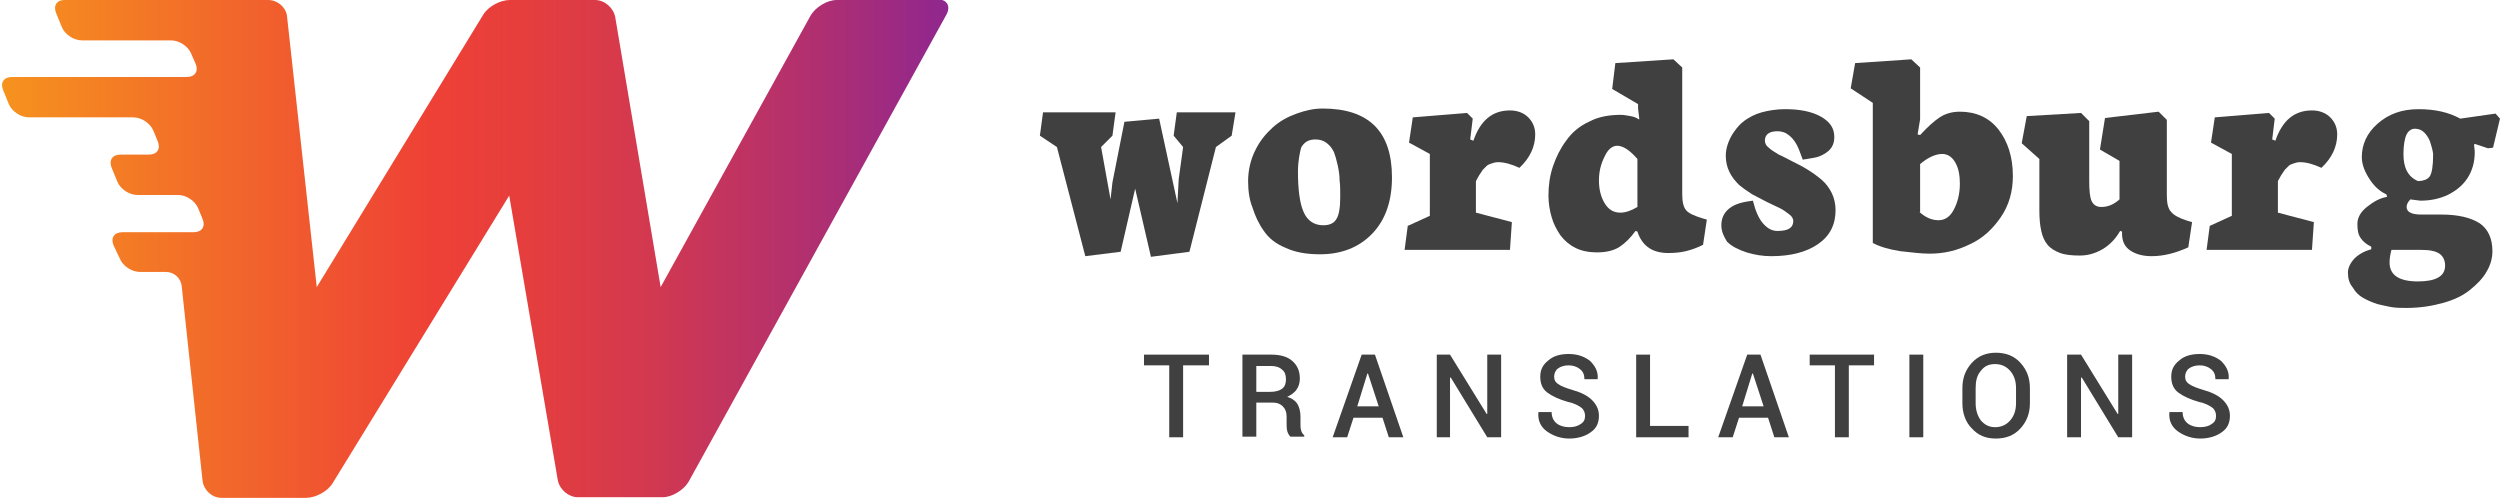 <?xml version="1.0" encoding="utf-8"?>
<!-- Generator: Adobe Illustrator 17.1.0, SVG Export Plug-In . SVG Version: 6.00 Build 0)  -->
<!DOCTYPE svg PUBLIC "-//W3C//DTD SVG 1.1//EN" "http://www.w3.org/Graphics/SVG/1.1/DTD/svg11.dtd">
<svg version="1.1" id="Layer_1" xmlns="http://www.w3.org/2000/svg" xmlns:xlink="http://www.w3.org/1999/xlink" x="0px" y="0px"
	 viewBox="0 0 396.2 78.9" enable-background="new 0 0 396.2 78.9" xml:space="preserve">
<g>
	<polygon fill="#404041" points="191.6,57.9 187.5,57.9 187.5,69.3 185.3,69.3 185.3,57.9 181.3,57.9 181.3,56.2 191.6,56.2 	"/>
	<path fill="#404041" d="M199.1,63.8v5.4h-2.2V56.2h4.5c1.5,0,2.6,0.3,3.4,1c0.8,0.7,1.2,1.6,1.2,2.8c0,0.7-0.2,1.3-0.5,1.7
		c-0.3,0.5-0.9,0.9-1.5,1.2c0.7,0.2,1.3,0.6,1.6,1.1c0.3,0.5,0.5,1.2,0.5,2v1.1c0,0.4,0,0.8,0.1,1.1c0.1,0.4,0.3,0.6,0.5,0.8v0.2
		h-2.2c-0.2-0.2-0.4-0.5-0.5-0.9c-0.1-0.4-0.1-0.8-0.1-1.3V66c0-0.7-0.2-1.2-0.6-1.6c-0.4-0.4-0.9-0.6-1.6-0.6H199.1z M199.1,62.1
		h2.2c0.9,0,1.5-0.2,1.9-0.5c0.4-0.3,0.6-0.8,0.6-1.5c0-0.7-0.2-1.2-0.6-1.5c-0.4-0.4-1-0.6-1.8-0.6h-2.3V62.1z"/>
	<path fill="#404041" d="M219.1,66.2h-4.6l-1,3.1h-2.3l4.6-13.1h2.1l4.5,13.1h-2.3L219.1,66.2z M215.1,64.4h3.4l-1.7-5.2h-0.1
		L215.1,64.4z"/>
	<polygon fill="#404041" points="237.9,69.3 235.7,69.3 229.9,59.8 229.8,59.9 229.8,69.3 227.7,69.3 227.7,56.2 229.8,56.2 
		235.6,65.6 235.7,65.6 235.7,56.2 237.9,56.2 	"/>
	<path fill="#404041" d="M251.2,65.9c0-0.5-0.2-1-0.6-1.3c-0.4-0.3-1.1-0.7-2.1-0.9c-1.4-0.4-2.5-0.9-3.3-1.5
		c-0.8-0.6-1.1-1.5-1.1-2.5c0-1.1,0.4-1.9,1.3-2.6c0.8-0.7,1.9-1,3.2-1c1.4,0,2.5,0.4,3.4,1.1c0.8,0.8,1.3,1.7,1.2,2.8l0,0.1h-2.1
		c0-0.7-0.2-1.2-0.7-1.6c-0.5-0.4-1.1-0.6-1.8-0.6c-0.7,0-1.3,0.2-1.7,0.5c-0.4,0.3-0.6,0.8-0.6,1.3c0,0.5,0.2,0.9,0.7,1.2
		c0.4,0.3,1.2,0.6,2.2,0.9c1.4,0.4,2.4,0.9,3.1,1.6c0.7,0.7,1.1,1.5,1.1,2.5c0,1.1-0.4,2-1.3,2.6c-0.8,0.6-2,1-3.4,1
		c-1.3,0-2.5-0.4-3.5-1.1c-1-0.7-1.5-1.7-1.4-3l0-0.1h2.1c0,0.8,0.3,1.4,0.8,1.8c0.5,0.4,1.2,0.6,2,0.6c0.8,0,1.4-0.2,1.8-0.5
		C251,66.9,251.2,66.5,251.2,65.9"/>
	<polygon fill="#404041" points="261.5,67.5 267.6,67.5 267.6,69.3 259.3,69.3 259.3,56.2 261.5,56.2 	"/>
	<path fill="#404041" d="M280.2,66.2h-4.6l-1,3.1h-2.3l4.6-13.1h2.1l4.5,13.1h-2.3L280.2,66.2z M276.1,64.4h3.4l-1.7-5.2h-0.1
		L276.1,64.4z"/>
	<polygon fill="#404041" points="297,57.9 293,57.9 293,69.3 290.8,69.3 290.8,57.9 286.8,57.9 286.8,56.2 297,56.2 	"/>
	<rect x="302.6" y="56.2" fill="#404041" width="2.2" height="13.1"/>
	<path fill="#404041" d="M321.7,63.9c0,1.6-0.5,2.9-1.5,4c-1,1.1-2.3,1.6-3.9,1.6c-1.6,0-2.8-0.5-3.8-1.6c-1-1-1.5-2.4-1.5-4v-2.4
		c0-1.6,0.5-2.9,1.5-4c1-1.1,2.3-1.6,3.8-1.6c1.6,0,2.9,0.5,3.9,1.6c1,1.1,1.5,2.4,1.5,4V63.9z M319.5,61.5c0-1.1-0.3-2-0.9-2.7
		c-0.6-0.7-1.4-1.1-2.4-1.1c-1,0-1.7,0.3-2.3,1.1c-0.6,0.7-0.8,1.6-0.8,2.7v2.4c0,1.1,0.3,2,0.8,2.7c0.6,0.7,1.3,1.1,2.3,1.1
		c1,0,1.8-0.4,2.4-1.1c0.6-0.7,0.9-1.6,0.9-2.7V61.5z"/>
	<polygon fill="#404041" points="337.9,69.3 335.7,69.3 329.9,59.8 329.8,59.9 329.8,69.3 327.6,69.3 327.6,56.2 329.8,56.2 
		335.6,65.6 335.7,65.6 335.7,56.2 337.9,56.2 	"/>
	<path fill="#404041" d="M351.2,65.9c0-0.5-0.2-1-0.6-1.3c-0.4-0.3-1.1-0.7-2.1-0.9c-1.4-0.4-2.5-0.9-3.3-1.5
		c-0.8-0.6-1.1-1.5-1.1-2.5c0-1.1,0.4-1.9,1.3-2.6c0.8-0.7,1.9-1,3.2-1c1.4,0,2.5,0.4,3.4,1.1c0.8,0.8,1.3,1.7,1.2,2.8l0,0.1h-2.1
		c0-0.7-0.2-1.2-0.7-1.6c-0.5-0.4-1.1-0.6-1.8-0.6c-0.7,0-1.3,0.2-1.7,0.5c-0.4,0.3-0.6,0.8-0.6,1.3c0,0.5,0.2,0.9,0.7,1.2
		c0.4,0.3,1.2,0.6,2.2,0.9c1.4,0.4,2.4,0.9,3.1,1.6c0.7,0.7,1.1,1.5,1.1,2.5c0,1.1-0.4,2-1.3,2.6c-0.8,0.6-2,1-3.4,1
		c-1.3,0-2.5-0.4-3.5-1.1c-1-0.7-1.5-1.7-1.4-3l0-0.1h2.1c0,0.8,0.3,1.4,0.8,1.8c0.5,0.4,1.2,0.6,2,0.6c0.8,0,1.4-0.2,1.8-0.5
		C351,66.9,351.2,66.5,351.2,65.9"/>
	<g>
		<defs>
			<path id="SVGID_1_" d="M132.6,0c-1.5,0-3.3,1.1-4.1,2.4l-23.8,43.1L97.5,2.7C97.2,1.2,95.8,0,94.3,0H80.8c-1.5,0-3.4,1-4.2,2.3
				L50.2,45.5L45.5,2.7C45.4,1.2,44,0,42.5,0H10.2C9,0,8.4,0.9,8.9,2.1l0.9,2.2c0.5,1.2,1.9,2.1,3.2,2.1h14.1c1.3,0,2.7,0.9,3.2,2.1
				l0.7,1.6c0.5,1.2-0.1,2.1-1.4,2.1H1.9c-1.3,0-1.9,0.9-1.4,2.1l0.9,2.2c0.5,1.2,1.9,2.1,3.2,2.1h16.5c1.3,0,2.7,0.9,3.2,2.1
				l0.7,1.7c0.5,1.2-0.1,2.1-1.4,2.1h-4.5c-1.3,0-1.9,0.9-1.4,2.1l0.9,2.2c0.5,1.2,1.9,2.1,3.2,2.1h6.4c1.3,0,2.7,0.9,3.2,2.1
				l0.7,1.7c0.5,1.2-0.1,2.1-1.4,2.1H19.4c-1.3,0-1.9,0.9-1.4,2.1L19,41c0.5,1.2,1.9,2.1,3.2,2.1h4.1c1.3,0,2.4,1,2.5,2.3l3.3,30.8
				c0.2,1.5,1.5,2.7,3,2.7h13.4c1.5,0,3.4-1,4.2-2.3L80.7,31l7.7,45.1c0.3,1.5,1.7,2.7,3.2,2.7H105c1.5,0,3.3-1.1,4.1-2.4l40.9-74.1
				c0.7-1.3,0.1-2.4-1.4-2.4H132.6z"/>
		</defs>
		<clipPath id="SVGID_2_">
			<use xlink:href="#SVGID_1_"  overflow="visible"/>
		</clipPath>
		
			<linearGradient id="SVGID_3_" gradientUnits="userSpaceOnUse" x1="-80.335" y1="285.397" x2="-78.436" y2="285.397" gradientTransform="matrix(78.91 0 0 -78.91 6339.525 22560.037)">
			<stop  offset="0" style="stop-color:#F6921E"/>
			<stop  offset="0.457" style="stop-color:#EE4036"/>
			<stop  offset="0.551" style="stop-color:#E63E3D"/>
			<stop  offset="0.693" style="stop-color:#D13851"/>
			<stop  offset="0.866" style="stop-color:#AF2F71"/>
			<stop  offset="1" style="stop-color:#90278E"/>
		</linearGradient>
		<rect x="0" y="0" clip-path="url(#SVGID_2_)" fill="url(#SVGID_3_)" width="150.6" height="78.9"/>
	</g>
	<polygon fill="#404041" points="164.8,21.5 165.3,17.8 176.8,17.8 176.3,21.5 174.5,23.3 176,31.6 176.3,28.9 178.2,19.3 
		183.7,18.8 186.6,32.2 186.8,28.4 187.5,23.3 186,21.5 186.5,17.8 195.8,17.8 195.2,21.5 192.7,23.3 188.5,39.9 182.4,40.7 
		179.9,29.9 177.6,39.9 172,40.6 167.5,23.3 	"/>
	<path fill="#404041" d="M197.8,28.7c0-1.7,0.4-3.4,1.1-4.8c0.7-1.5,1.7-2.7,2.8-3.7c1.1-1,2.4-1.7,3.8-2.2c1.4-0.5,2.7-0.8,4.1-0.8
		c7.3,0,11,3.6,11,10.9c0,3.7-1,6.7-3.1,8.9c-2.1,2.2-4.9,3.3-8.3,3.3c-2.1,0-3.9-0.3-5.4-1c-1.5-0.6-2.7-1.5-3.5-2.7
		c-0.8-1.1-1.4-2.4-1.8-3.7C198,31.7,197.8,30.2,197.8,28.7 M205.7,27.2c0,2.9,0.3,5.1,0.9,6.4c0.6,1.4,1.7,2.1,3.1,2.1
		c1,0,1.7-0.3,2.1-1c0.4-0.6,0.6-1.8,0.6-3.5c0-1,0-1.9-0.1-2.6c0-0.7-0.1-1.5-0.3-2.4c-0.2-0.9-0.4-1.6-0.6-2.1
		c-0.3-0.6-0.6-1-1.1-1.4c-0.5-0.4-1.1-0.6-1.8-0.6c-1.1,0-1.8,0.4-2.3,1.3C206,24.2,205.7,25.5,205.7,27.2"/>
	<path fill="#404041" d="M222.6,39.6l0.5-3.8l3.5-1.6v-9.8l-3.3-1.8l0.6-4l8.6-0.7l0.9,0.9l-0.4,3.3l0.5,0.2c1.1-3.2,3-4.8,5.8-4.8
		c1.2,0,2.2,0.4,2.9,1.1c0.7,0.7,1.1,1.6,1.1,2.7c0,1.9-0.8,3.7-2.5,5.3c-1.3-0.6-2.4-0.9-3.4-0.9c-0.4,0-0.7,0.1-1,0.2
		c-0.3,0.1-0.6,0.2-0.8,0.4l-0.6,0.6l-0.4,0.6l-0.2,0.3l-0.5,0.9v5l5.7,1.5l-0.3,4.4H222.6z"/>
	<path fill="#404041" d="M245.4,31c0-1.6,0.2-3.1,0.7-4.6c0.5-1.5,1.2-2.9,2.1-4.1c0.9-1.3,2.1-2.3,3.6-3c1.5-0.8,3.2-1.1,5.1-1.1
		c0.4,0,0.9,0.1,1.5,0.2c0.6,0.1,1,0.3,1.3,0.5h0.1l-0.2-1.7v-0.7l-4.1-2.4L256,10l9.2-0.6l1.4,1.3v20.1c0,1.2,0.2,2,0.6,2.5
		c0.4,0.5,1.3,0.9,2.6,1.3l0.7,0.2l-0.6,4c-1,0.5-1.9,0.8-2.7,1c-0.8,0.2-1.8,0.3-2.8,0.3c-2.4,0-4-1-4.8-3.1l-0.1-0.3l-0.3-0.1
		c-0.8,1.1-1.6,1.9-2.5,2.5c-0.9,0.6-2.1,0.9-3.6,0.9c-1.2,0-2.4-0.2-3.4-0.7c-1-0.5-1.8-1.2-2.4-2c-0.6-0.9-1.1-1.8-1.4-2.9
		C245.6,33.4,245.4,32.2,245.4,31 M253.4,28.6c0,1.4,0.3,2.6,0.9,3.6c0.6,1,1.4,1.5,2.5,1.5c0.8,0,1.7-0.3,2.7-0.9v-7.6
		c-1.2-1.4-2.3-2.1-3.2-2.1c-0.8,0-1.5,0.6-2,1.7C253.7,26,253.4,27.2,253.4,28.6"/>
	<path fill="#404041" d="M272.8,35.7c0-1.1,0.4-2,1.3-2.7c0.9-0.7,2.1-1,3.7-1.2c0.4,1.6,0.9,2.8,1.6,3.6c0.7,0.8,1.4,1.2,2.3,1.2
		c1.7,0,2.5-0.5,2.5-1.6c0-0.3-0.2-0.7-0.6-1c-0.4-0.3-0.9-0.7-1.5-1c-0.6-0.3-1.3-0.6-2.1-1c-0.8-0.4-1.5-0.8-2.3-1.2
		c-0.8-0.5-1.5-1-2.1-1.5c-0.6-0.6-1.1-1.2-1.5-2c-0.4-0.8-0.6-1.7-0.6-2.6c0-0.6,0.1-1.2,0.3-1.8c0.2-0.6,0.5-1.3,1-2
		c0.5-0.7,1-1.3,1.7-1.8c0.7-0.5,1.6-1,2.7-1.3c1.1-0.3,2.4-0.5,3.7-0.5c2.4,0,4.3,0.4,5.7,1.2c1.4,0.8,2.1,1.8,2.1,3.2
		c0,0.6-0.1,1.1-0.4,1.6c-0.3,0.5-0.7,0.8-1.2,1.1c-0.5,0.3-1,0.5-1.6,0.6c-0.6,0.1-1.1,0.2-1.8,0.3l-0.6-1.6
		c-0.4-1-0.9-1.7-1.5-2.2c-0.6-0.5-1.2-0.7-1.9-0.7c-1.3,0-2,0.5-2,1.5c0,0.4,0.2,0.8,0.6,1.1c0.4,0.4,1,0.7,1.6,1.1
		c0.7,0.3,1.4,0.7,2.2,1.1c0.8,0.4,1.6,0.8,2.4,1.3c0.8,0.5,1.5,1,2.2,1.6c0.7,0.6,1.2,1.3,1.6,2.1c0.4,0.8,0.6,1.8,0.6,2.7
		c0,2.3-0.9,4.1-2.8,5.4c-1.9,1.3-4.4,1.9-7.4,1.9c-1.3,0-2.6-0.2-3.9-0.6c-1.2-0.4-2.3-0.9-3.1-1.7
		C273.2,37.5,272.8,36.7,272.8,35.7"/>
	<path fill="#404041" d="M293.3,14L294,10l8.9-0.6l1.4,1.3v8.2l-0.4,2.4l0.4,0.1c1.2-1.3,2.2-2.2,3.1-2.8c0.9-0.6,2-0.9,3.2-0.9
		c2.5,0,4.6,0.9,6.1,2.8c1.5,1.9,2.3,4.4,2.3,7.4c0,2.4-0.6,4.6-1.9,6.5c-1.3,1.9-2.9,3.4-4.9,4.3c-2,1-4.1,1.5-6.4,1.5
		c-1.3,0-2.9-0.2-4.7-0.4c-1.8-0.3-3.2-0.7-4.3-1.3V16.3L293.3,14z M304.2,33.6c1,0.9,2,1.3,3,1.3c1,0,1.8-0.5,2.4-1.6
		c0.6-1.1,1-2.5,1-4.2c0-1.3-0.2-2.4-0.7-3.3c-0.5-0.9-1.2-1.4-2.1-1.4c-1,0-2.2,0.5-3.5,1.6V33.6z"/>
	<path fill="#404041" d="M320.4,22.7l0.8-4.3l8.6-0.5l1.3,1.3v9.5c0,1.5,0.1,2.6,0.4,3.2c0.3,0.6,0.8,0.9,1.5,0.9
		c1.1,0,2-0.4,2.9-1.2v-6.1l-3.1-1.8l0.8-5l8.5-1l1.3,1.3v12c0,1.2,0.2,2.1,0.7,2.6c0.4,0.5,1.3,1,2.6,1.4l0.7,0.2l-0.6,4
		c-2,0.9-3.9,1.4-5.8,1.4c-1.4,0-2.5-0.3-3.4-0.9c-0.9-0.6-1.3-1.5-1.3-2.7v-0.3l-0.3-0.1c-0.7,1.2-1.6,2.2-2.8,2.9
		c-1.2,0.7-2.4,1-3.6,1c-1.2,0-2.3-0.1-3.1-0.4c-0.8-0.3-1.5-0.7-2-1.3c-0.5-0.6-0.8-1.3-1-2.2c-0.2-0.9-0.3-1.9-0.3-3.2v-8.2
		L320.4,22.7z"/>
	<path fill="#404041" d="M349.7,39.6l0.5-3.8l3.5-1.6v-9.8l-3.3-1.8l0.6-4l8.6-0.7l0.9,0.9l-0.4,3.3l0.5,0.2c1.1-3.2,3-4.8,5.8-4.8
		c1.2,0,2.2,0.4,2.9,1.1c0.7,0.7,1.1,1.6,1.1,2.7c0,1.9-0.8,3.7-2.5,5.3c-1.3-0.6-2.4-0.9-3.4-0.9c-0.4,0-0.7,0.1-1,0.2
		c-0.3,0.1-0.6,0.2-0.8,0.4l-0.6,0.6l-0.4,0.6l-0.2,0.3l-0.5,0.9v5l5.7,1.5l-0.3,4.4H349.7z"/>
	<path fill="#404041" d="M372.1,43.2c0-0.7,0.3-1.4,1-2.2c0.7-0.7,1.6-1.2,2.7-1.5v-0.4c-0.8-0.4-1.3-0.8-1.7-1.4
		c-0.4-0.6-0.5-1.3-0.5-2.2c0-1,0.5-1.9,1.5-2.7c1-0.8,2-1.4,3.2-1.6l-0.1-0.4c-0.9-0.4-1.8-1.1-2.6-2.3c-0.8-1.2-1.3-2.4-1.3-3.6
		c0-2,0.8-3.8,2.5-5.3c1.7-1.5,3.8-2.3,6.5-2.3c2.6,0,4.8,0.5,6.6,1.5l5.6-0.8l0.7,0.8l-1.1,4.6l-0.8,0.1l-2.1-0.7l-0.1,0.1
		c0,0.4,0.1,0.8,0.1,1.2c0,1.6-0.4,3-1.2,4.2c-0.8,1.2-1.9,2-3.1,2.6c-1.3,0.6-2.7,0.9-4.3,0.9c-0.2,0-0.7-0.1-1.6-0.2
		c-0.4,0.4-0.6,0.8-0.6,1.2c0,0.8,0.8,1.2,2.3,1.2h3.2c2.7,0,4.7,0.5,6.1,1.4c1.3,0.9,2,2.4,2,4.4c0,1.1-0.3,2.2-0.9,3.2
		c-0.6,1.1-1.5,2-2.6,2.9c-1.1,0.9-2.5,1.6-4.3,2.1c-1.8,0.5-3.7,0.8-5.8,0.8c-0.7,0-1.5,0-2.2-0.1c-0.7-0.1-1.5-0.3-2.4-0.5
		c-0.9-0.3-1.6-0.6-2.3-1c-0.7-0.4-1.2-0.9-1.6-1.6C372.3,44.9,372.1,44.1,372.1,43.2 M378.7,41.6c0,2,1.5,3,4.5,3
		c2.8,0,4.3-0.8,4.3-2.5c0-0.8-0.3-1.5-0.9-1.9c-0.6-0.4-1.5-0.6-2.9-0.6h-4.7C378.8,40.3,378.7,41,378.7,41.6 M380.9,24.4
		c0,2.2,0.7,3.6,2.3,4.3l-0.1,0c1,0,1.7-0.3,2-0.8c0.3-0.5,0.5-1.6,0.5-3.3c0-0.2,0-0.4-0.1-0.8c-0.1-0.4-0.2-0.8-0.4-1.4
		c-0.2-0.5-0.5-1-0.9-1.4c-0.4-0.4-0.9-0.6-1.5-0.6c-0.5,0-1,0.3-1.3,0.9C381.1,21.9,380.9,23,380.9,24.4"/>
</g>
</svg>
